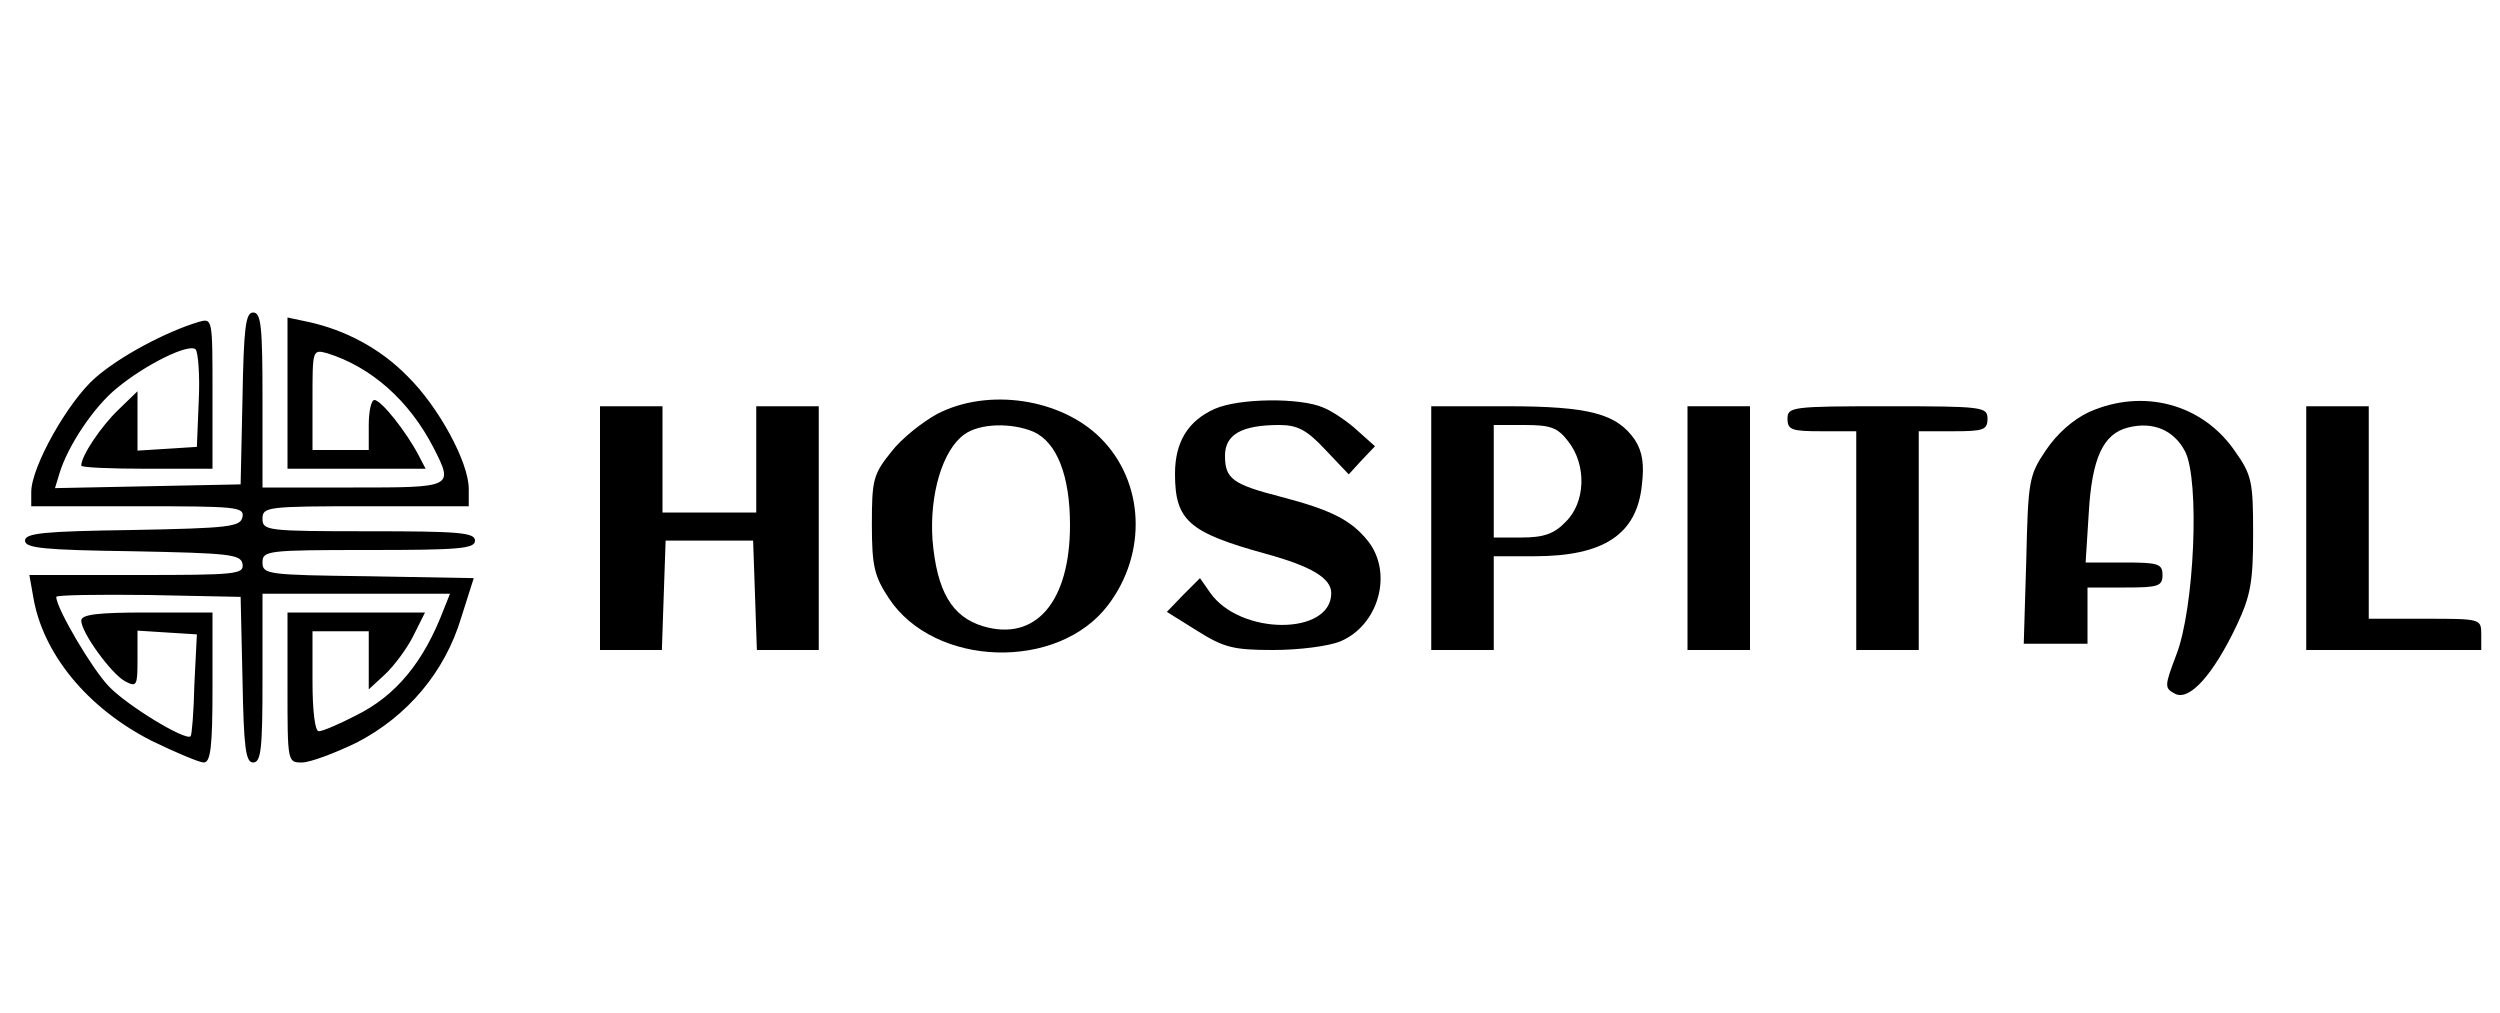 <?xml version="1.0" standalone="no"?>
<!DOCTYPE svg PUBLIC "-//W3C//DTD SVG 20010904//EN"
 "http://www.w3.org/TR/2001/REC-SVG-20010904/DTD/svg10.dtd">
<svg version="1.0" xmlns="http://www.w3.org/2000/svg"
 width="400pt" height="162pt" viewBox="0 0 400 162"
 preserveAspectRatio="xMidYMid meet">

<g transform="translate(0,162) scale(0.1,-0.1)"
fill="#000000" stroke="none">
<path d="M388 983 l-3 -138 -148 -3 -149 -3 7 23 c13 44 55 107 92 137 46 38
115 72 126 62 4 -5 7 -41 5 -82 l-3 -74 -47 -3 -48 -3 0 47 0 48 -31 -30 c-27
-26 -59 -73 -59 -89 0 -3 47 -5 105 -5 l105 0 0 121 c0 120 0 120 -22 114 -53
-16 -126 -55 -165 -89 -44 -38 -103 -143 -103 -183 l0 -23 171 0 c157 0 170
-1 167 -17 -3 -16 -21 -18 -176 -21 -142 -2 -172 -5 -172 -17 0 -12 30 -15
172 -17 155 -3 173 -5 176 -20 3 -17 -10 -18 -169 -18 l-172 0 6 -34 c15 -92
87 -179 189 -231 39 -19 77 -35 84 -35 11 0 14 25 14 120 l0 120 -105 0 c-78
0 -105 -3 -105 -13 0 -19 48 -85 70 -97 19 -10 20 -7 20 35 l0 46 47 -3 48 -3
-4 -80 c-1 -44 -4 -81 -6 -83 -8 -8 -103 50 -131 80 -27 28 -84 125 -84 143 0
3 66 4 148 3 l147 -3 3 -132 c2 -109 5 -133 17 -133 13 0 15 23 15 135 l0 135
150 0 150 0 -10 -25 c-32 -84 -76 -138 -141 -170 -27 -14 -53 -25 -59 -25 -6
0 -10 32 -10 80 l0 80 45 0 45 0 0 -47 0 -46 26 24 c14 13 35 41 45 61 l19 38
-110 0 -110 0 0 -120 c0 -119 0 -120 23 -120 13 0 53 15 88 32 81 42 141 113
167 200 l20 63 -169 3 c-161 2 -169 3 -169 22 0 19 7 20 170 20 144 0 170 2
170 15 0 13 -26 15 -170 15 -163 0 -170 1 -170 20 0 19 7 20 165 20 l165 0 0
28 c0 42 -48 131 -98 180 -43 44 -99 74 -159 87 l-33 7 0 -121 0 -121 110 0
111 0 -12 23 c-19 36 -59 87 -70 87 -5 0 -9 -18 -9 -40 l0 -40 -45 0 -45 0 0
81 c0 79 0 80 23 74 71 -22 132 -76 171 -152 32 -63 31 -63 -129 -63 l-145 0
0 140 c0 117 -2 140 -15 140 -12 0 -15 -24 -17 -137z"/>
<path d="M1500 958 c-24 -13 -58 -40 -74 -61 -29 -36 -31 -45 -31 -116 0 -67
4 -83 27 -118 73 -111 271 -117 351 -11 63 83 58 197 -12 267 -63 63 -179 81
-261 39z m154 -29 c37 -17 58 -70 58 -149 0 -123 -55 -187 -139 -162 -50 15
-74 56 -81 138 -5 73 16 144 51 169 25 18 76 19 111 4z"/>
<path d="M1944 966 c-43 -19 -64 -53 -64 -104 0 -75 22 -94 145 -128 73 -20
105 -39 105 -63 0 -68 -146 -68 -194 1 l-16 23 -27 -27 -26 -27 48 -30 c43
-27 58 -31 122 -31 41 0 89 6 108 14 61 26 84 109 44 160 -27 34 -59 50 -139
71 -78 20 -90 29 -90 66 0 34 27 49 87 49 29 0 44 -8 73 -39 l38 -40 21 23 21
22 -28 25 c-15 14 -40 31 -55 37 -37 16 -134 15 -173 -2z"/>
<path d="M3343 961 c-26 -12 -52 -35 -70 -62 -27 -40 -28 -49 -31 -176 l-4
-133 51 0 51 0 0 45 0 45 60 0 c53 0 60 2 60 20 0 18 -7 20 -61 20 l-62 0 5
79 c5 88 23 127 63 137 40 10 73 -4 91 -38 24 -46 15 -252 -14 -326 -19 -50
-19 -53 -2 -62 23 -12 61 30 99 110 22 47 26 69 26 146 0 83 -2 94 -29 132
-52 76 -147 101 -233 63z"/>
<path d="M960 775 l0 -195 50 0 49 0 3 88 3 87 70 0 70 0 3 -87 3 -88 49 0 50
0 0 195 0 195 -50 0 -50 0 0 -85 0 -85 -75 0 -75 0 0 85 0 85 -50 0 -50 0 0
-195z"/>
<path d="M2290 775 l0 -195 50 0 50 0 0 75 0 75 65 0 c111 0 164 35 172 114 4
33 1 53 -11 72 -29 42 -72 54 -206 54 l-120 0 0 -195z m219 139 c30 -38 28
-98 -4 -129 -18 -19 -35 -25 -70 -25 l-45 0 0 90 0 90 49 0 c42 0 53 -4 70
-26z"/>
<path d="M2700 775 l0 -195 50 0 50 0 0 195 0 195 -50 0 -50 0 0 -195z"/>
<path d="M2860 950 c0 -18 7 -20 55 -20 l55 0 0 -175 0 -175 50 0 50 0 0 175
0 175 55 0 c48 0 55 2 55 20 0 19 -7 20 -160 20 -153 0 -160 -1 -160 -20z"/>
<path d="M3690 775 l0 -195 140 0 140 0 0 25 c0 25 -1 25 -90 25 l-90 0 0 170
0 170 -50 0 -50 0 0 -195z"/>
</g>
</svg>
